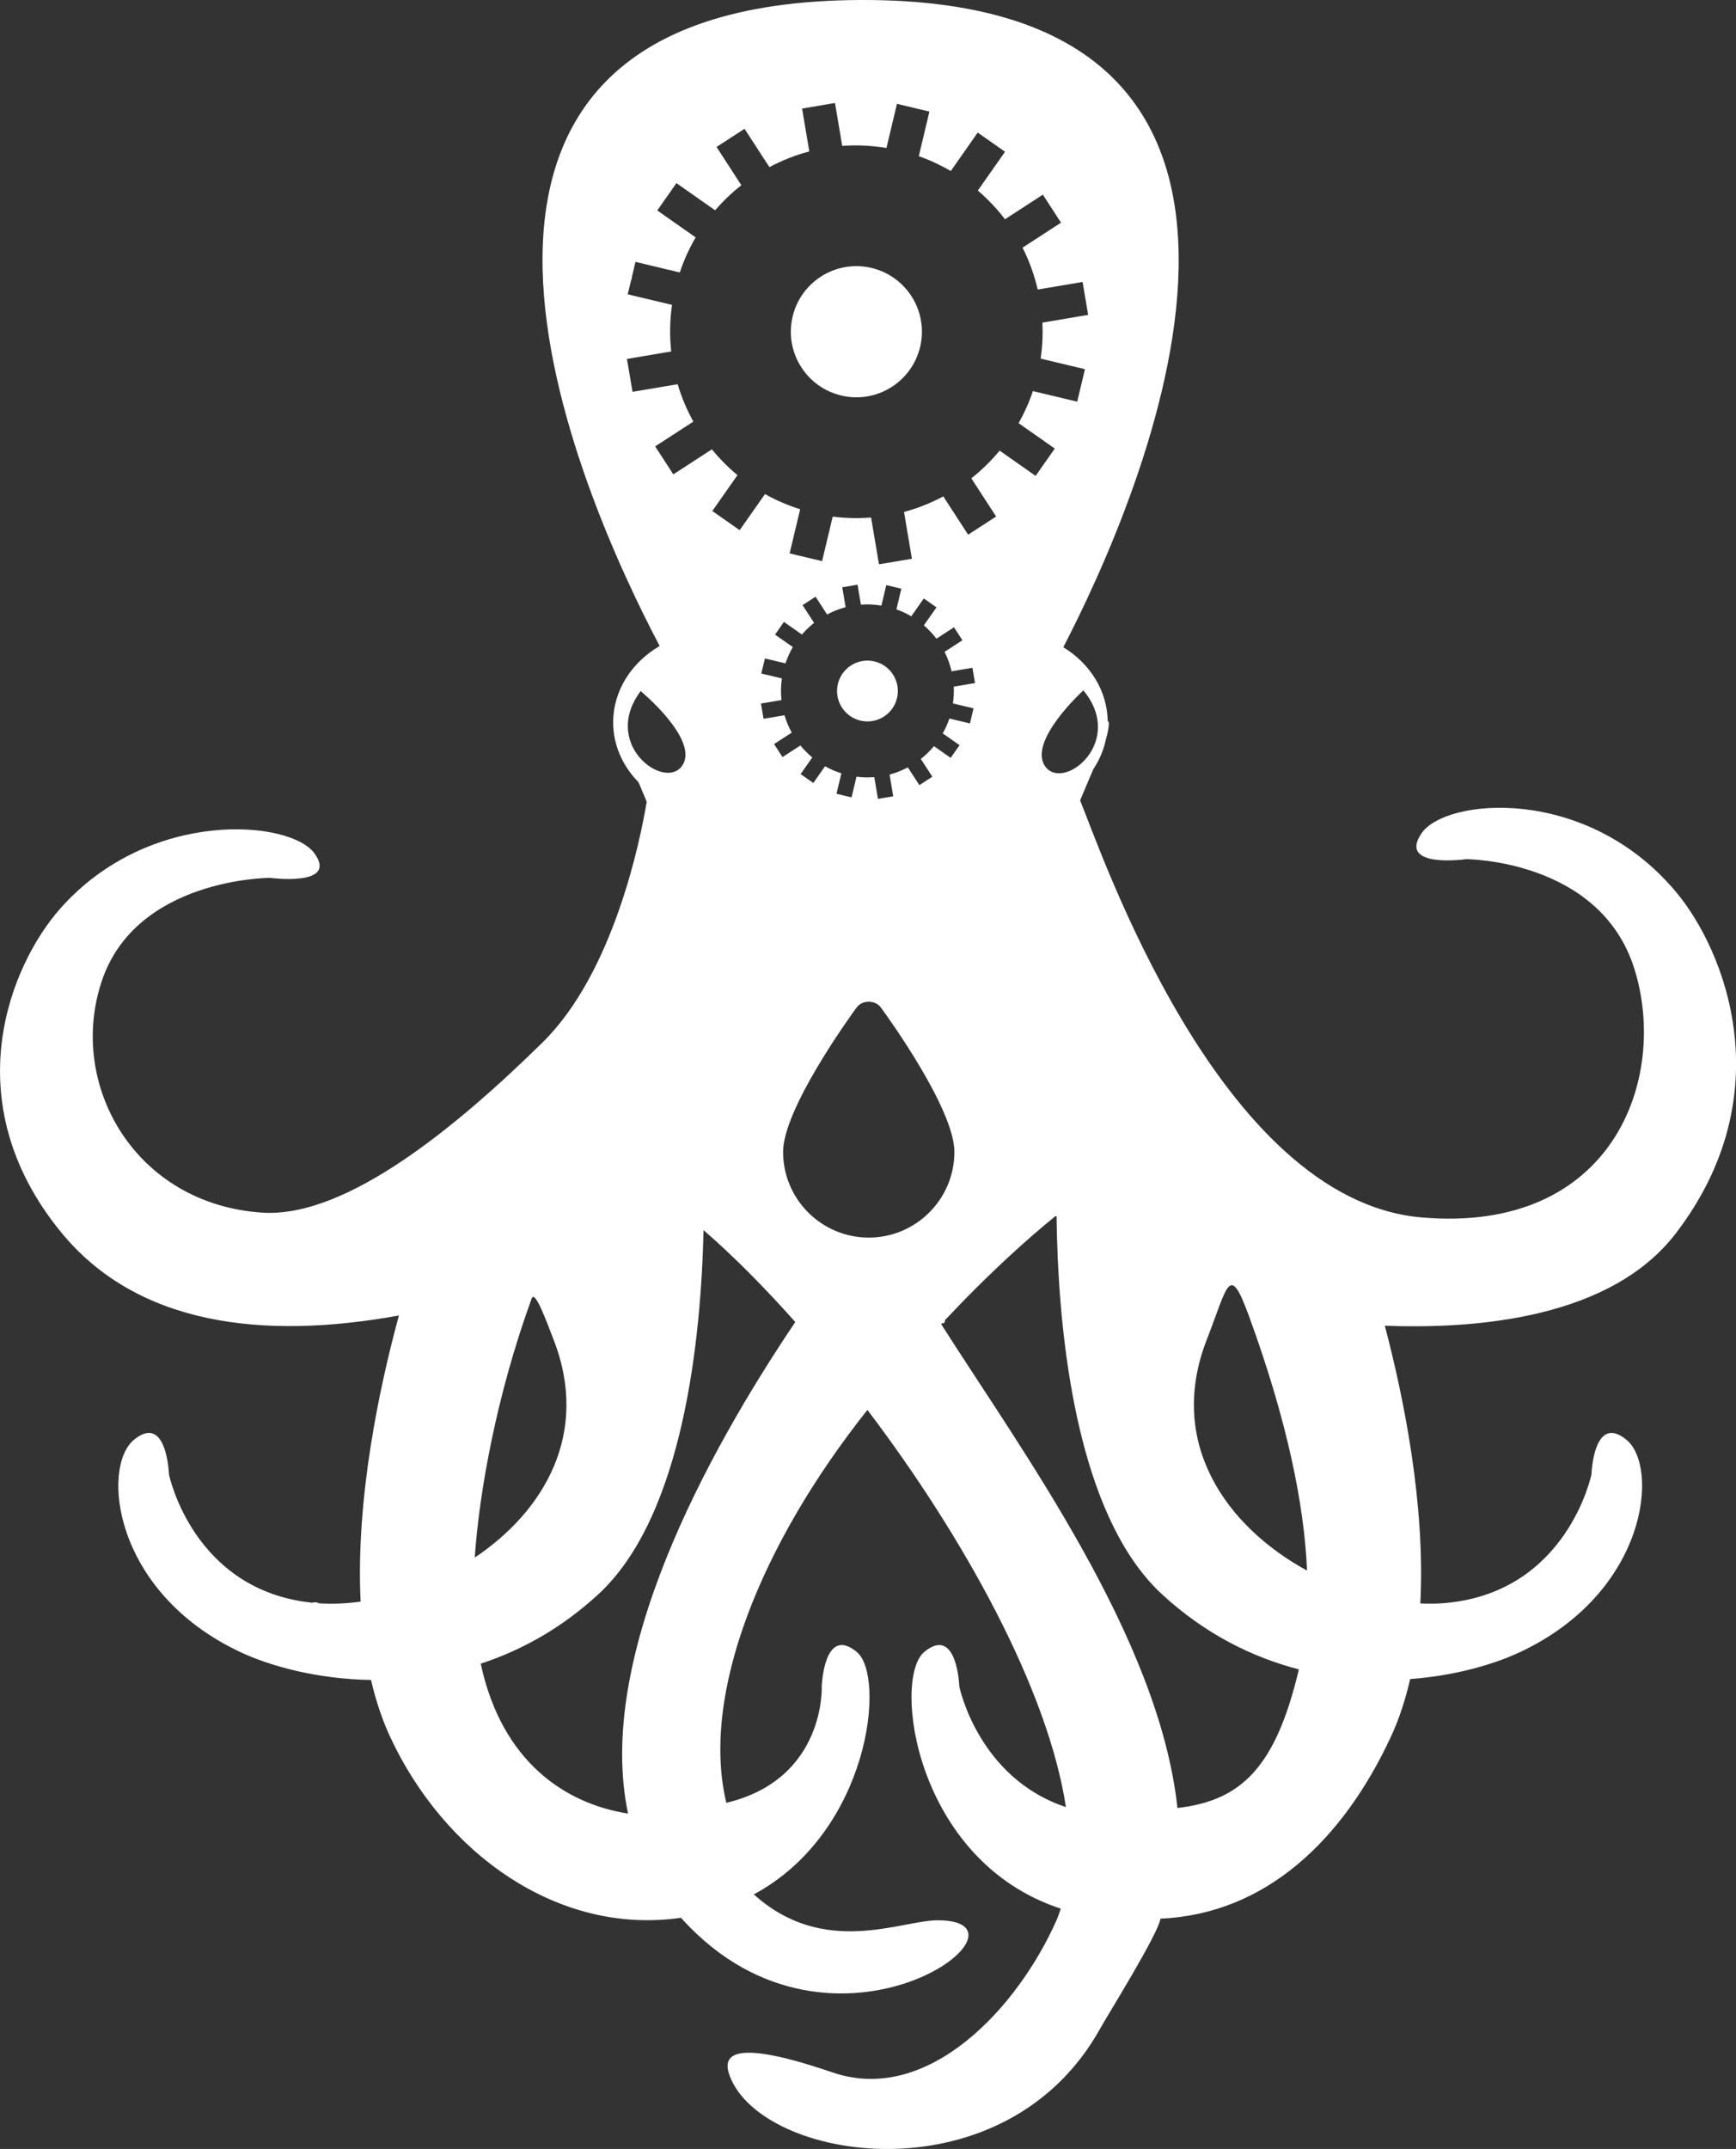 <?xml version="1.0" encoding="UTF-8"?>
<svg id="Layer_1" data-name="Layer 1" xmlns="http://www.w3.org/2000/svg" viewBox="0 0 650.04 804.48">
  <rect x="0" y="0" width="650.04" height="804.48" fill="#333333" stroke="none"/>
  <defs>
    <style>
      .cls-1 {
        fill: #fff;
      }
    </style>
  </defs>
  <path class="cls-1" d="M314.97,148.06c13.19,3.15,26.42-4.99,29.57-18.18,3.15-13.18-4.99-26.41-18.17-29.57-13.18-3.15-26.43,4.99-29.57,18.17-3.15,13.18,4.99,26.43,18.17,29.57Z"/>
  <path class="cls-1" d="M327.46,247.61c-6.12-1.46-12.26,2.32-13.72,8.43-1.46,6.12,2.32,12.26,8.43,13.72,6.12,1.46,12.26-2.31,13.72-8.43,1.46-6.12-2.31-12.26-8.43-13.72Z"/>
  <path class="cls-1" d="M627.42,333.73c-33.43-39.87-86.15-35.04-95.15-21.75-9,13.29,16.72,9.66,16.72,9.66,0,0,50.15,0,63.01,41.08,12.86,41.08-8.06,99.24-79.72,93.03-75.91-6.58-120.16-137.64-127.84-156.12l4.95-11.7c2.27-3.37,3.86-7.14,4.71-11.13,0,0,1.92-6.62,.68-6.83-.18-11.48-6.7-21.59-16.62-27.68C426.27,187.98,510.48-.73,322.22,0c-188.37,.73-104,187.18-75.22,241.83-10.47,6.13-17.4,16.65-17.4,28.61,0,8.57,3.6,16.37,9.47,22.37l3.09,7.31c-2.38,14.27-12.34,63.93-39.02,90.14-31.37,30.81-73.18,65.75-104.86,63.7-47.63-3.08-73.09-47.73-60.23-86.52,12.86-38.8,63.01-38.8,63.01-38.8,0,0,25.72,3.42,16.72-9.13-9-12.55-61.72-17.12-95.15,20.54-18.65,21-39.86,71.89,0,120.96,28.49,35.08,75.66,40.74,126.74,31.45-7.3,26.83-16.2,68.49-14.34,107.12-5.35,.73-10.6,.96-15.59,.63-.37-.21-.78-.35-1.23-.38-.43-.03-.84,.03-1.22,.17-44.85-4.61-53.72-48.05-53.72-48.05,0,0-.78-23.07-13.1-12.97-12.32,10.1-7.99,56.95,39.72,79.44,11.4,5.37,28.97,10.16,49.04,10.48,1.75,7.54,4.1,14.75,7.22,21.43,20.13,43.22,62.55,74.3,108.85,67.6,.3,.32,.57,.66,.87,.98,56.72,61.55,136.85-.04,95.23-.04-13.71,0-42.53,14.04-68.84-9.7,43.36-23.3,49.62-81.68,38.53-90.78-12.32-10.1-13.1,12.97-13.1,12.97,0,0,1.55,34.63-35.72,43.54-9.68-40.32,12.67-96.52,52.83-147.09,36.09,47.61,67.58,104.51,74.33,148.68-32.92-10.92-39.92-45.13-39.92-45.13,0,0-.78-23.07-13.1-12.97-12.09,9.91-3.56,78.31,51.09,96.11-.49,1.47-.97,2.95-1.59,4.34-14.45,32.65-48.04,69.25-83.89,56.98-42.03-14.37-41.28-4.61-37.8,2.92,14.42,31.15,102.93,43.82,138.02-19.32,2.83-5.09,21.68-35.28,22.6-41.17,39.73-1.72,68.47-29.86,86.2-67.92,3.16-6.78,5.53-14.11,7.29-21.77,16.81-1.24,31.36-5.48,41.26-10.14,47.71-22.49,52.04-69.34,39.72-79.44-12.32-10.1-13.1,12.97-13.1,12.97,0,0-8.93,43.79-54.24,48.11-3.18,.3-6.48,.35-9.84,.2,1.91-37.03-6.17-76.94-13.29-103.97,35.4,1.36,84.83-3.12,108.9-34.5,39.86-51.95,18.65-105.83,0-128.06Zm-138,254.22c-30.08-16.37-52.65-47.71-37.55-86.43,8.06-20.66,8.4-29.15,15.91-8.56,14.09,38.66,20.56,69.91,21.64,94.99Zm-83.75-329.52c15.9,19.27-7.35,37.93-14.23,28.57-6.89-9.36,14.23-28.57,14.23-28.57Zm-160.31-91.34l14.26-9.26c-2.44-4.43-4.43-9.12-5.87-14l-16.9,2.85-2.09-12.31,16.57-2.8c-.61-5.71-.55-11.54,.31-17.43l-16.59-3.96,1.29-5.38s.03-.03,.04-.05c.2-.33,.27-.7,.23-1.06l1.35-5.65,16.59,3.96c1.55-4.64,3.54-9.04,5.94-13.13l-14.37-10.08,7.17-10.23,14.49,10.16c2.98-3.45,6.26-6.59,9.82-9.38l-9.29-14.32,10.48-6.8,9.31,14.34c4.73-2.5,9.73-4.51,14.95-5.87l-2.71-16.05,12.32-2.08,2.71,16.06c5.43-.41,10.98-.14,16.56,.78l3.94-16.53,12.15,2.9-3.98,16.69c4.22,1.5,8.23,3.37,11.98,5.57l10.09-14.4,10.23,7.18-10.19,14.52c3.76,3.24,7.19,6.83,10.16,10.76l14.19-9.21,6.8,10.48-14.4,9.35c2.51,4.96,4.4,10.22,5.67,15.68l16.81-2.84,2.08,12.33-17.14,2.89c.22,4.44,.02,8.95-.65,13.48l16.59,3.96-2.9,12.16-16.59-3.96c-1.42,4.23-3.23,8.24-5.35,12.01l13.55,9.5-7.18,10.23-13.47-9.45c-3.18,3.83-6.73,7.31-10.61,10.35l9.29,14.31-10.48,6.8-9.3-14.33c-4.66,2.47-9.57,4.46-14.71,5.82l2.96,17.52-12.33,2.08-2.96-17.52c-4.72,.37-9.52,.29-14.37-.34l-3.98,16.68-12.15-2.9,3.94-16.53c-4.65-1.47-9.05-3.37-13.17-5.68l-9.48,13.51-10.24-7.17,9.42-13.43c-3.52-2.92-6.72-6.16-9.58-9.67l-14.44,9.38-6.81-10.48Zm111.48,96.25l7.7,1.84-1.35,5.64-7.7-1.84c-.66,1.96-1.5,3.82-2.48,5.57l6.29,4.41-3.33,4.75-6.25-4.39c-1.48,1.78-3.12,3.39-4.92,4.8l4.31,6.64-4.86,3.16-4.32-6.65c-2.16,1.14-4.44,2.07-6.83,2.7l1.37,8.13-5.72,.96-1.37-8.13c-2.19,.17-4.42,.13-6.67-.16l-1.85,7.74-5.64-1.35,1.83-7.67c-2.16-.68-4.2-1.56-6.11-2.64l-4.4,6.27-4.75-3.33,4.37-6.23c-1.63-1.35-3.12-2.86-4.45-4.49l-6.7,4.35-3.16-4.87,6.62-4.29c-1.13-2.06-2.06-4.23-2.72-6.5l-7.84,1.32-.97-5.71,7.69-1.3c-.28-2.65-.26-5.36,.14-8.09l-7.7-1.84,1.35-5.64,7.7,1.84c.72-2.15,1.64-4.19,2.76-6.09l-6.67-4.68,3.33-4.75,6.73,4.72c1.38-1.6,2.91-3.06,4.56-4.36l-4.31-6.64,4.86-3.16,4.32,6.65c2.2-1.16,4.52-2.09,6.94-2.73l-1.26-7.44,5.72-.97,1.26,7.46c2.52-.19,5.1-.06,7.68,.36l1.83-7.67,5.64,1.35-1.85,7.74c1.96,.69,3.82,1.56,5.56,2.59l4.69-6.68,4.75,3.33-4.73,6.74c1.75,1.5,3.33,3.17,4.71,4.99l6.58-4.27,3.15,4.86-6.68,4.34c1.16,2.3,2.04,4.74,2.63,7.28l7.8-1.32,.97,5.72-7.96,1.34c.1,2.06,0,4.15-.3,6.25Zm-116.95-4.63s22.02,18.17,15.6,27.85c-6.43,9.68-30.55-7.84-15.6-27.85Zm-40.81,227.4c1.26-3.45,5.63,8.79,8.21,15.4,13.72,35.19-3.67,64.27-29.52,81.58,1.65-24.24,8.1-60.75,21.31-96.98Zm36.11,192.81c-23.47-3.65-47.32-19.38-55.18-56.12,15-4.9,30.06-13.11,44-25.94,31.96-29.41,38.53-96.13,39.43-136.36,11,9.55,22.66,21.25,34.36,34.41-33.26,49.37-74.96,125.74-62.62,184.02Zm58.04-247.69c0-15.98,24.72-50.22,27.54-54.08,2.12-2.88,6.94-2.88,9.06,0,2.82,3.85,27.54,38.1,27.54,54.08,0,17.68-14.39,32.07-32.07,32.07s-32.07-14.38-32.07-32.07Zm147.66,245.6c-6.85-63.76-58.42-133.85-88.46-181.12,.11-.12,.23-.24,.34-.37,.29,.08,.6,.01,.83-.21,.24-.24,.3-.58,.19-.87,2.14-2.27,4.28-4.51,6.41-6.7,.08-.04,.16-.09,.23-.15,.07-.07,.12-.16,.16-.25,11.83-12.11,23.58-22.94,34.56-31.85h.48c.05,4.66,.18,9.77,.42,15.2-.04,.32-.02,.63,.04,.93,1.85,40.5,9.86,98.55,39.06,125.43,16.18,14.9,33.87,23.58,51.21,28.07-8.67,36.68-21.57,49.17-45.48,51.89Z"/>
</svg>